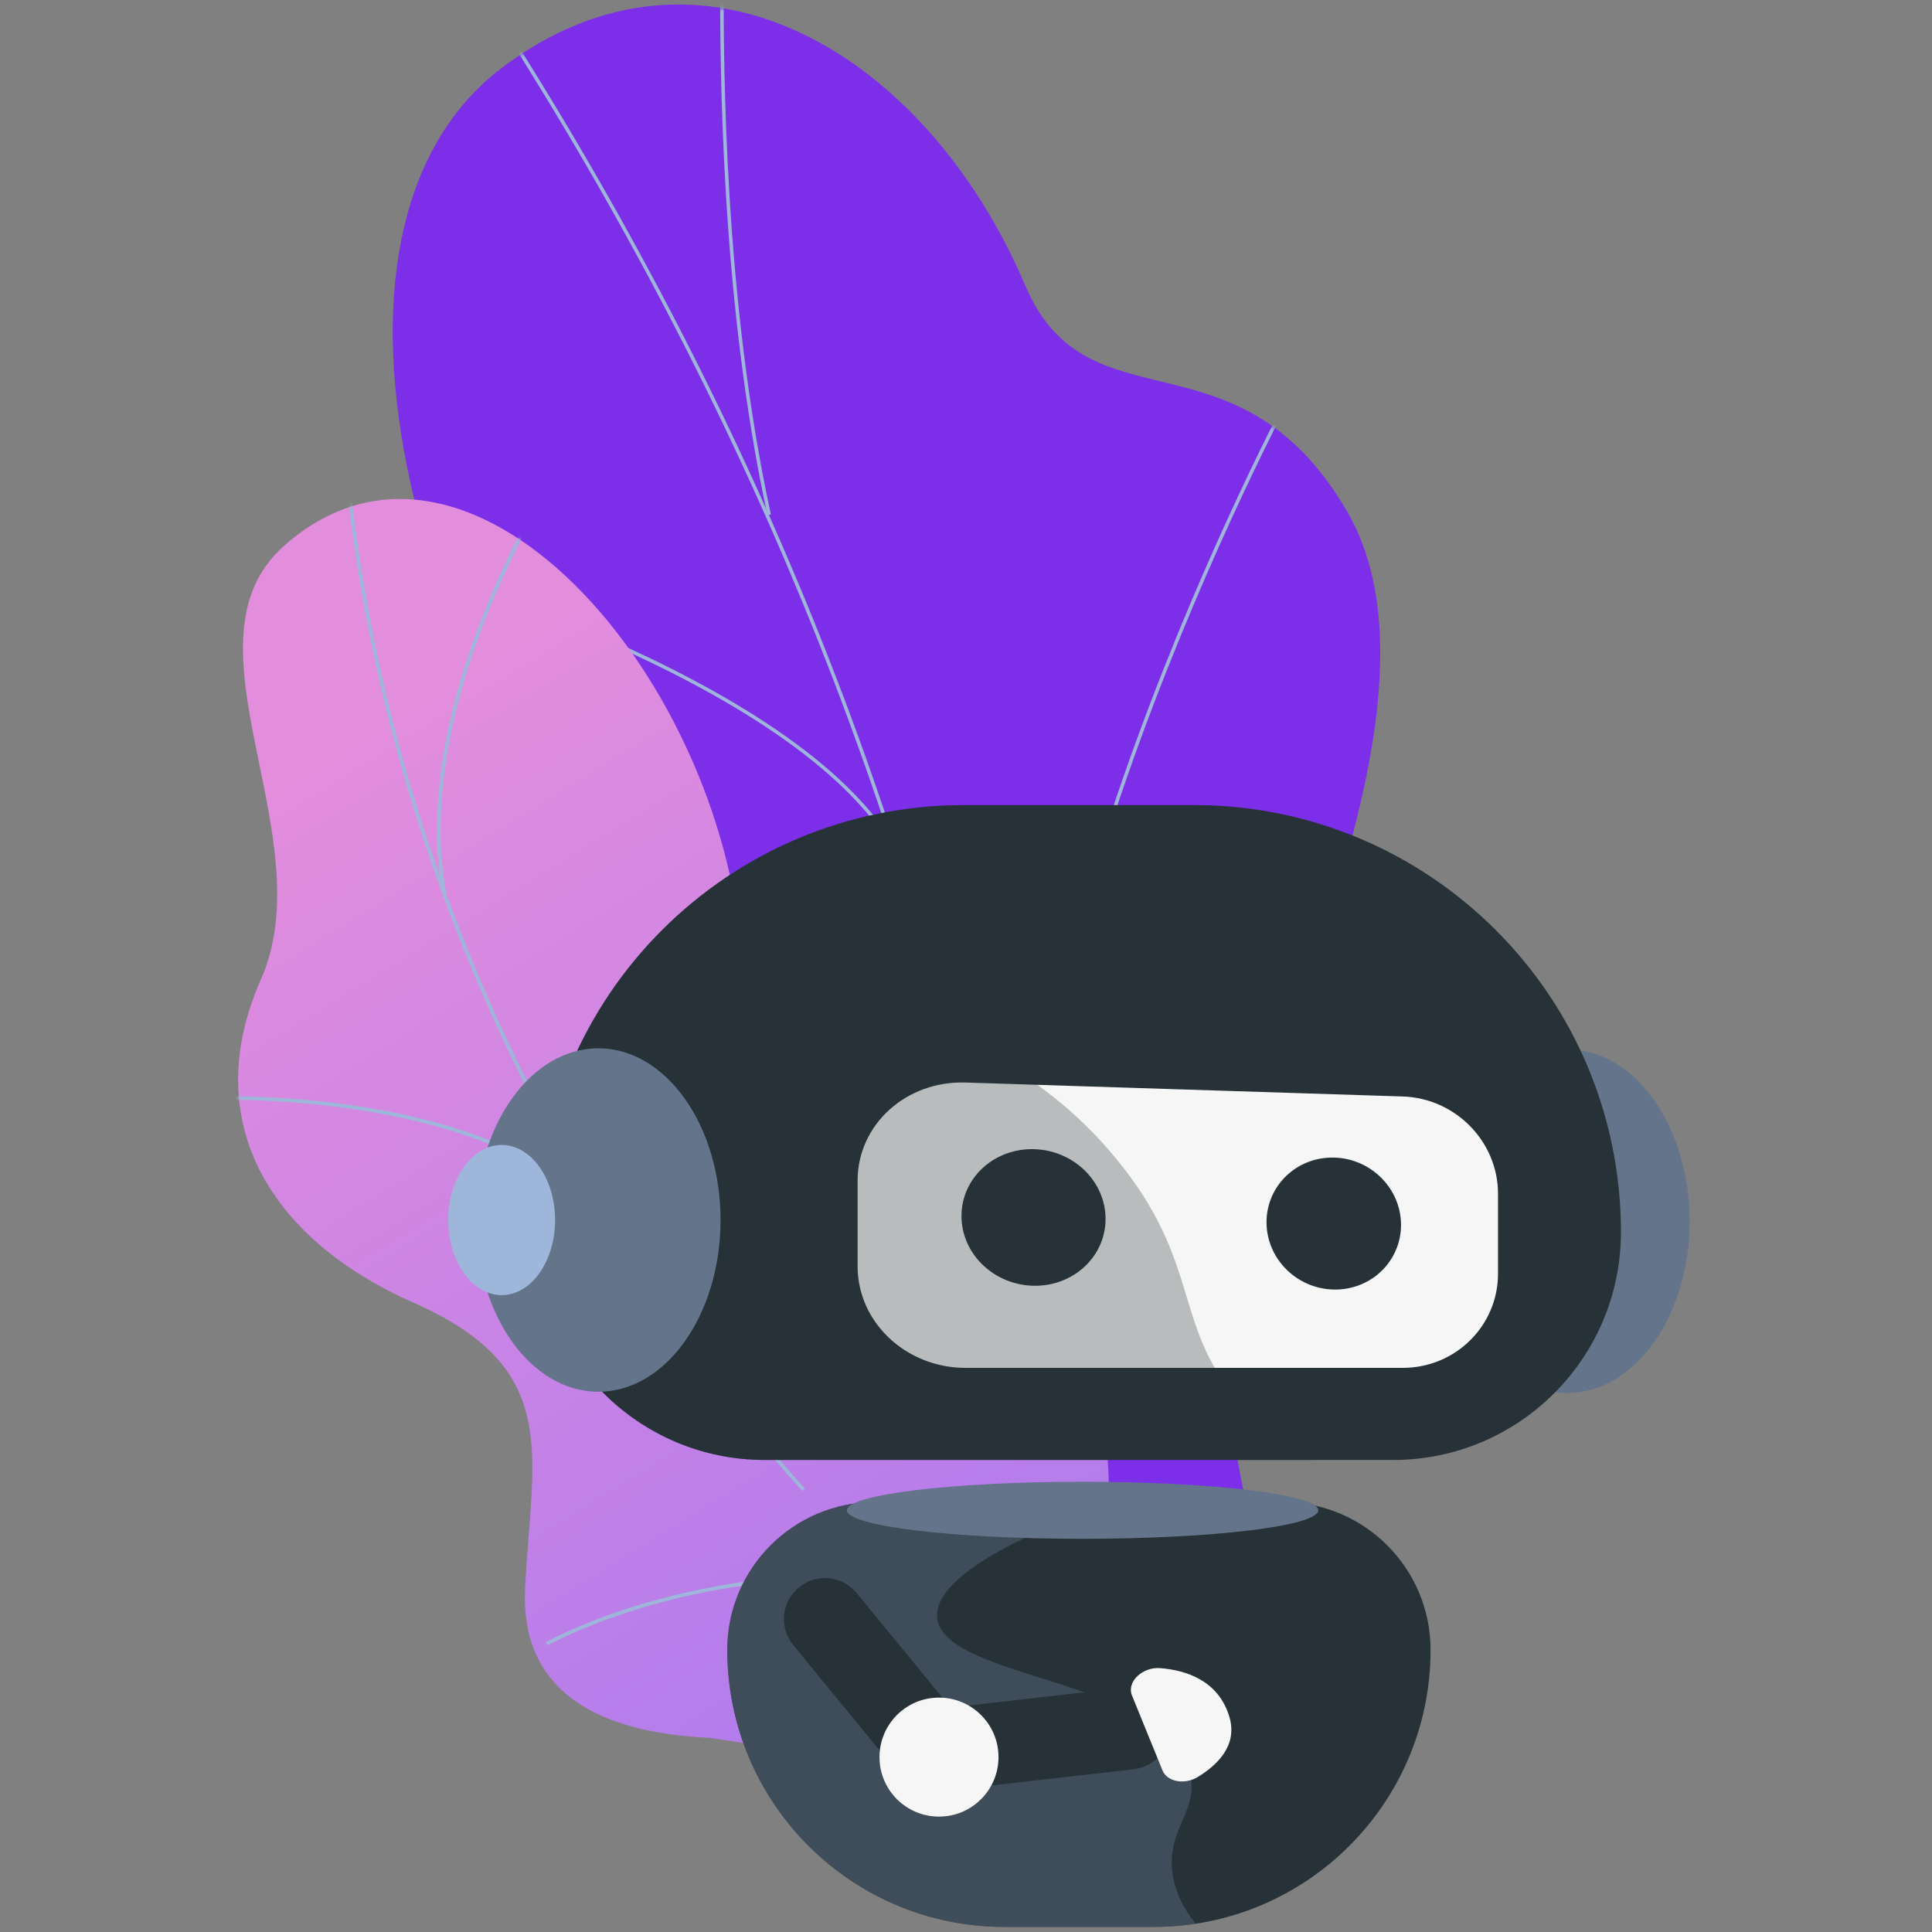 <svg width="430" height="430" viewBox="0 0 430 430" fill="none" xmlns="http://www.w3.org/2000/svg">
<rect x="0" y="0" width="430" height="430" fill="#808080" stroke="none"/>
<path d="M188.542 371.881C185.367 379.517 179.45 390.12 173.148 402.334H307.431C286.92 363.874 260.089 324.259 280.995 249.175C290.806 213.94 321.134 150.07 299.69 113.596C275.261 72.042 242.143 96.398 228.161 63.502C206.308 12.086 156.089 -18.539 111.643 15.135C67.777 48.37 83.064 144.021 160.777 239.704C208.862 314.753 205.119 332.007 188.542 371.881Z" fill="#7C2EE9"/>
<mask id="mask0_75_1744" style="mask-type:luminance" maskUnits="userSpaceOnUse" x="87" y="1" width="221" height="402">
<path d="M188.542 371.881C185.367 379.517 179.45 390.12 173.148 402.334H307.431C286.92 363.874 260.089 324.259 280.995 249.175C290.806 213.94 321.134 150.07 299.69 113.596C275.261 72.042 242.143 96.398 228.161 63.502C206.308 12.086 156.089 -18.539 111.643 15.135C67.777 48.37 83.064 144.021 160.777 239.704C208.862 314.753 205.119 332.007 188.542 371.881Z" fill="white"/>
</mask>
<g mask="url(#mask0_75_1744)">
<path d="M242.567 394.444C241.016 376.786 238.67 360.211 236.187 342.662L235.36 336.811C233.65 328.436 232.189 320.131 230.776 312.099C227.585 293.963 224.571 276.833 218.921 259.007C218.71 257.948 218.557 256.912 218.395 255.815C217.815 251.898 217.215 247.847 214.418 244.3L214.344 244.147C191.507 148.83 148.901 56.694 87.709 -29.7L88.342 -30.161C149.573 56.29 192.215 148.49 215.081 243.876C217.963 247.573 218.601 251.888 219.165 255.698C219.326 256.785 219.478 257.812 219.674 258.809C225.329 276.642 228.347 293.798 231.543 311.961C232.955 319.987 234.415 328.287 236.127 336.676L236.957 342.551C239.443 360.11 241.79 376.695 243.343 394.375L242.567 394.444Z" fill="#9DB6D9"/>
<path d="M229.446 308.874C222.076 263.293 238.094 205.511 252.83 165.064C268.787 121.262 286.719 87.79 286.898 87.457L287.582 87.835C287.403 88.168 269.494 121.598 253.556 165.348C238.855 205.703 222.872 263.338 230.214 308.747L229.446 308.874Z" fill="#9DB6D9"/>
<path d="M170.821 114.684C160.343 66.758 160.29 13.999 160.272 -3.338C160.269 -6.654 160.266 -8.845 160.193 -9.26L160.96 -9.399C161.042 -8.935 161.047 -7.206 161.051 -3.338C161.068 13.977 161.122 66.671 171.581 114.513L170.821 114.684Z" fill="#9DB6D9"/>
<path d="M199.066 189.633C176.986 150.26 87.424 125.628 86.522 125.383L86.723 124.62C87.628 124.865 177.504 149.586 199.743 189.243L199.066 189.633Z" fill="#9DB6D9"/>
</g>
<path d="M165.461 219.858C166.185 282.427 195.941 261.81 223.379 267.985C255.046 314.454 258.029 357.566 210.749 394.799L158.066 386.803C138.519 385.883 115.582 379.824 116.876 353.426C118.34 323.57 125.302 304.608 92.075 289.946C58.848 275.283 44.575 248.53 58.03 218.098C72.189 186.074 38.978 142.907 63.249 121.45C105.541 84.064 164.708 154.704 165.461 219.858Z" fill="url(#paint0_linear_75_1744)"/>
<mask id="mask1_75_1744" style="mask-type:luminance" maskUnits="userSpaceOnUse" x="53" y="111" width="194" height="284">
<path d="M165.461 219.858C166.185 282.427 195.941 261.81 223.379 267.985C255.046 314.454 258.029 357.566 210.749 394.799L158.066 386.803C138.519 385.883 115.582 379.824 116.876 353.426C118.34 323.57 125.302 304.608 92.075 289.946C58.848 275.283 44.575 248.53 58.03 218.098C72.189 186.074 38.978 142.907 63.249 121.45C105.541 84.064 164.708 154.704 165.461 219.858Z" fill="white"/>
</mask>
<g mask="url(#mask1_75_1744)">
<path d="M178.544 331.83C156.549 307.426 137.492 280.306 121.902 251.225C106.179 221.893 94.194 190.955 86.281 159.27C81.744 141.101 78.541 122.59 76.762 104.251L77.554 104.172C79.331 122.47 82.526 140.941 87.054 159.072C94.95 190.691 106.911 221.566 122.603 250.839C138.161 279.863 157.181 306.929 179.132 331.285L178.544 331.83Z" fill="#9DB6D9"/>
<path d="M121.841 366.196L121.479 365.476C131.264 360.421 142.806 356.478 155.785 353.759C161.97 352.463 168.113 351.607 174.046 351.216L174.098 352.023C168.202 352.411 162.095 353.261 155.947 354.551C143.037 357.255 131.562 361.173 121.841 366.196Z" fill="#9DB6D9"/>
<path d="M132.159 269.078C104.955 242.389 47.045 244.828 46.465 244.859L46.428 244.052C47.014 244.026 105.26 241.563 132.713 268.497L132.159 269.078Z" fill="#9DB6D9"/>
<path d="M98.614 199.423C90.471 156.845 121.936 107.641 122.254 107.149L122.92 107.593C122.603 108.083 91.316 157.017 99.397 199.269L98.614 199.423Z" fill="#9DB6D9"/>
</g>
<path d="M348.857 310.028C363.879 310.028 376.056 292.915 376.056 271.805C376.056 250.695 363.879 233.583 348.857 233.583C333.836 233.583 321.658 250.695 321.658 271.805C321.658 292.915 333.836 310.028 348.857 310.028Z" fill="#64748B"/>
<path d="M265.726 179.186H214.534C162.043 179.186 119.491 221.738 119.491 274.229V274.229C119.491 302.239 142.197 324.945 170.207 324.945H310.053C338.063 324.945 360.769 302.239 360.769 274.229C360.769 221.738 318.217 179.186 265.726 179.186Z" fill="#263238"/>
<path d="M256.736 428.871H223.524C189.47 428.871 161.863 401.265 161.863 367.21V367.21C161.863 349.038 176.594 334.307 194.766 334.307H285.494C303.666 334.307 318.397 349.038 318.397 367.21C318.397 401.264 290.79 428.871 256.736 428.871Z" fill="#263238"/>
<path d="M312.194 304.445H214.884C201.697 304.445 190.878 294.336 190.878 281.868V262.747C190.878 250.278 201.697 240.515 214.884 240.936L312.194 244.04C323.971 244.416 333.411 254.11 333.411 265.697V283.465C333.411 295.052 323.971 304.445 312.194 304.445Z" fill="#F6F6F6"/>
<path d="M246.063 271.292C246.063 279.62 238.974 286.28 230.159 286.169C221.264 286.057 213.994 279.104 213.994 270.641C213.994 262.177 221.264 255.52 230.159 255.769C238.974 256.016 246.063 262.965 246.063 271.292Z" fill="#263238"/>
<path d="M311.823 272.629C311.823 280.677 305.203 287.117 296.973 287.013C288.671 286.908 281.888 280.195 281.888 272.021C281.888 263.846 288.671 257.409 296.973 257.641C305.203 257.872 311.823 264.581 311.823 272.629Z" fill="#263238"/>
<path opacity="0.3" d="M275.443 311.614C260.971 294.61 267.402 281.011 248.482 257.968C222.449 226.262 192.079 229.849 185.123 208.345C183.196 202.386 182.974 194.208 188.144 182.902C148.493 194.339 119.491 230.895 119.491 274.229V274.23C119.491 302.239 142.197 324.945 170.206 324.945H292.081C284.781 320.965 279.446 316.317 275.443 311.614Z" fill="#263238"/>
<path d="M133.17 309.763C148.191 309.763 160.369 292.65 160.369 271.54C160.369 250.43 148.191 233.317 133.17 233.317C118.148 233.317 105.971 250.43 105.971 271.54C105.971 292.65 118.148 309.763 133.17 309.763Z" fill="#64748B"/>
<path d="M111.653 288.254C118.221 288.254 123.546 280.771 123.546 271.54C123.546 262.309 118.221 254.826 111.653 254.826C105.084 254.826 99.759 262.309 99.759 271.54C99.759 280.771 105.084 288.254 111.653 288.254Z" fill="#9DB6D9"/>
<path opacity="0.4" d="M264.916 394.926C260.36 373.527 209.958 374.043 208.588 360.056C207.531 349.274 236.469 338.598 240.105 337.257C243.215 336.109 246.302 335.138 249.358 334.308H194.767C176.595 334.308 161.864 349.039 161.864 367.21V367.211C161.864 401.265 189.47 428.872 223.525 428.872H256.737C259.928 428.872 263.062 428.629 266.123 428.162C263.233 424.579 261.348 420.661 260.893 416.384C259.882 406.905 266.682 403.218 264.916 394.926Z" fill="#64748B"/>
<path d="M240.95 342.49C269.919 342.49 293.403 339.647 293.403 336.139C293.403 332.632 269.919 329.789 240.95 329.789C211.981 329.789 188.497 332.632 188.497 336.139C188.497 339.647 211.981 342.49 240.95 342.49Z" fill="#64748B"/>
<path d="M177.828 353.294C173.929 356.489 173.359 362.239 176.554 366.138L202.883 398.263L217.001 386.693L190.672 354.567C187.477 350.669 181.727 350.099 177.828 353.294Z" fill="#263238"/>
<path d="M260.358 383.681C259.788 378.673 255.267 375.075 250.258 375.644L208.988 380.338L211.051 398.474L252.321 393.781C257.329 393.211 260.928 388.69 260.358 383.681Z" fill="#263238"/>
<path d="M208.988 404.318C216.302 404.318 222.232 398.389 222.232 391.075C222.232 383.761 216.302 377.832 208.988 377.832C201.674 377.832 195.745 383.761 195.745 391.075C195.745 398.389 201.674 404.318 208.988 404.318Z" fill="#F6F6F6"/>
<path d="M251.93 377.335L258.747 394.065C259.76 396.552 263.602 397.292 266.534 395.527C270.829 392.941 275.524 388.528 273.629 382.145C271.231 374.07 264.096 371.744 258.226 371.272C254.243 370.952 250.721 374.366 251.93 377.335Z" fill="#F6F6F6"/>
<defs>
<linearGradient id="paint0_linear_75_1744" x1="78.245" y1="162.478" x2="282.249" y2="493.621" gradientUnits="userSpaceOnUse">
<stop offset="0.004" stop-color="#E38DDD"/>
<stop offset="1" stop-color="#9571F6"/>
</linearGradient>
</defs>
</svg>
